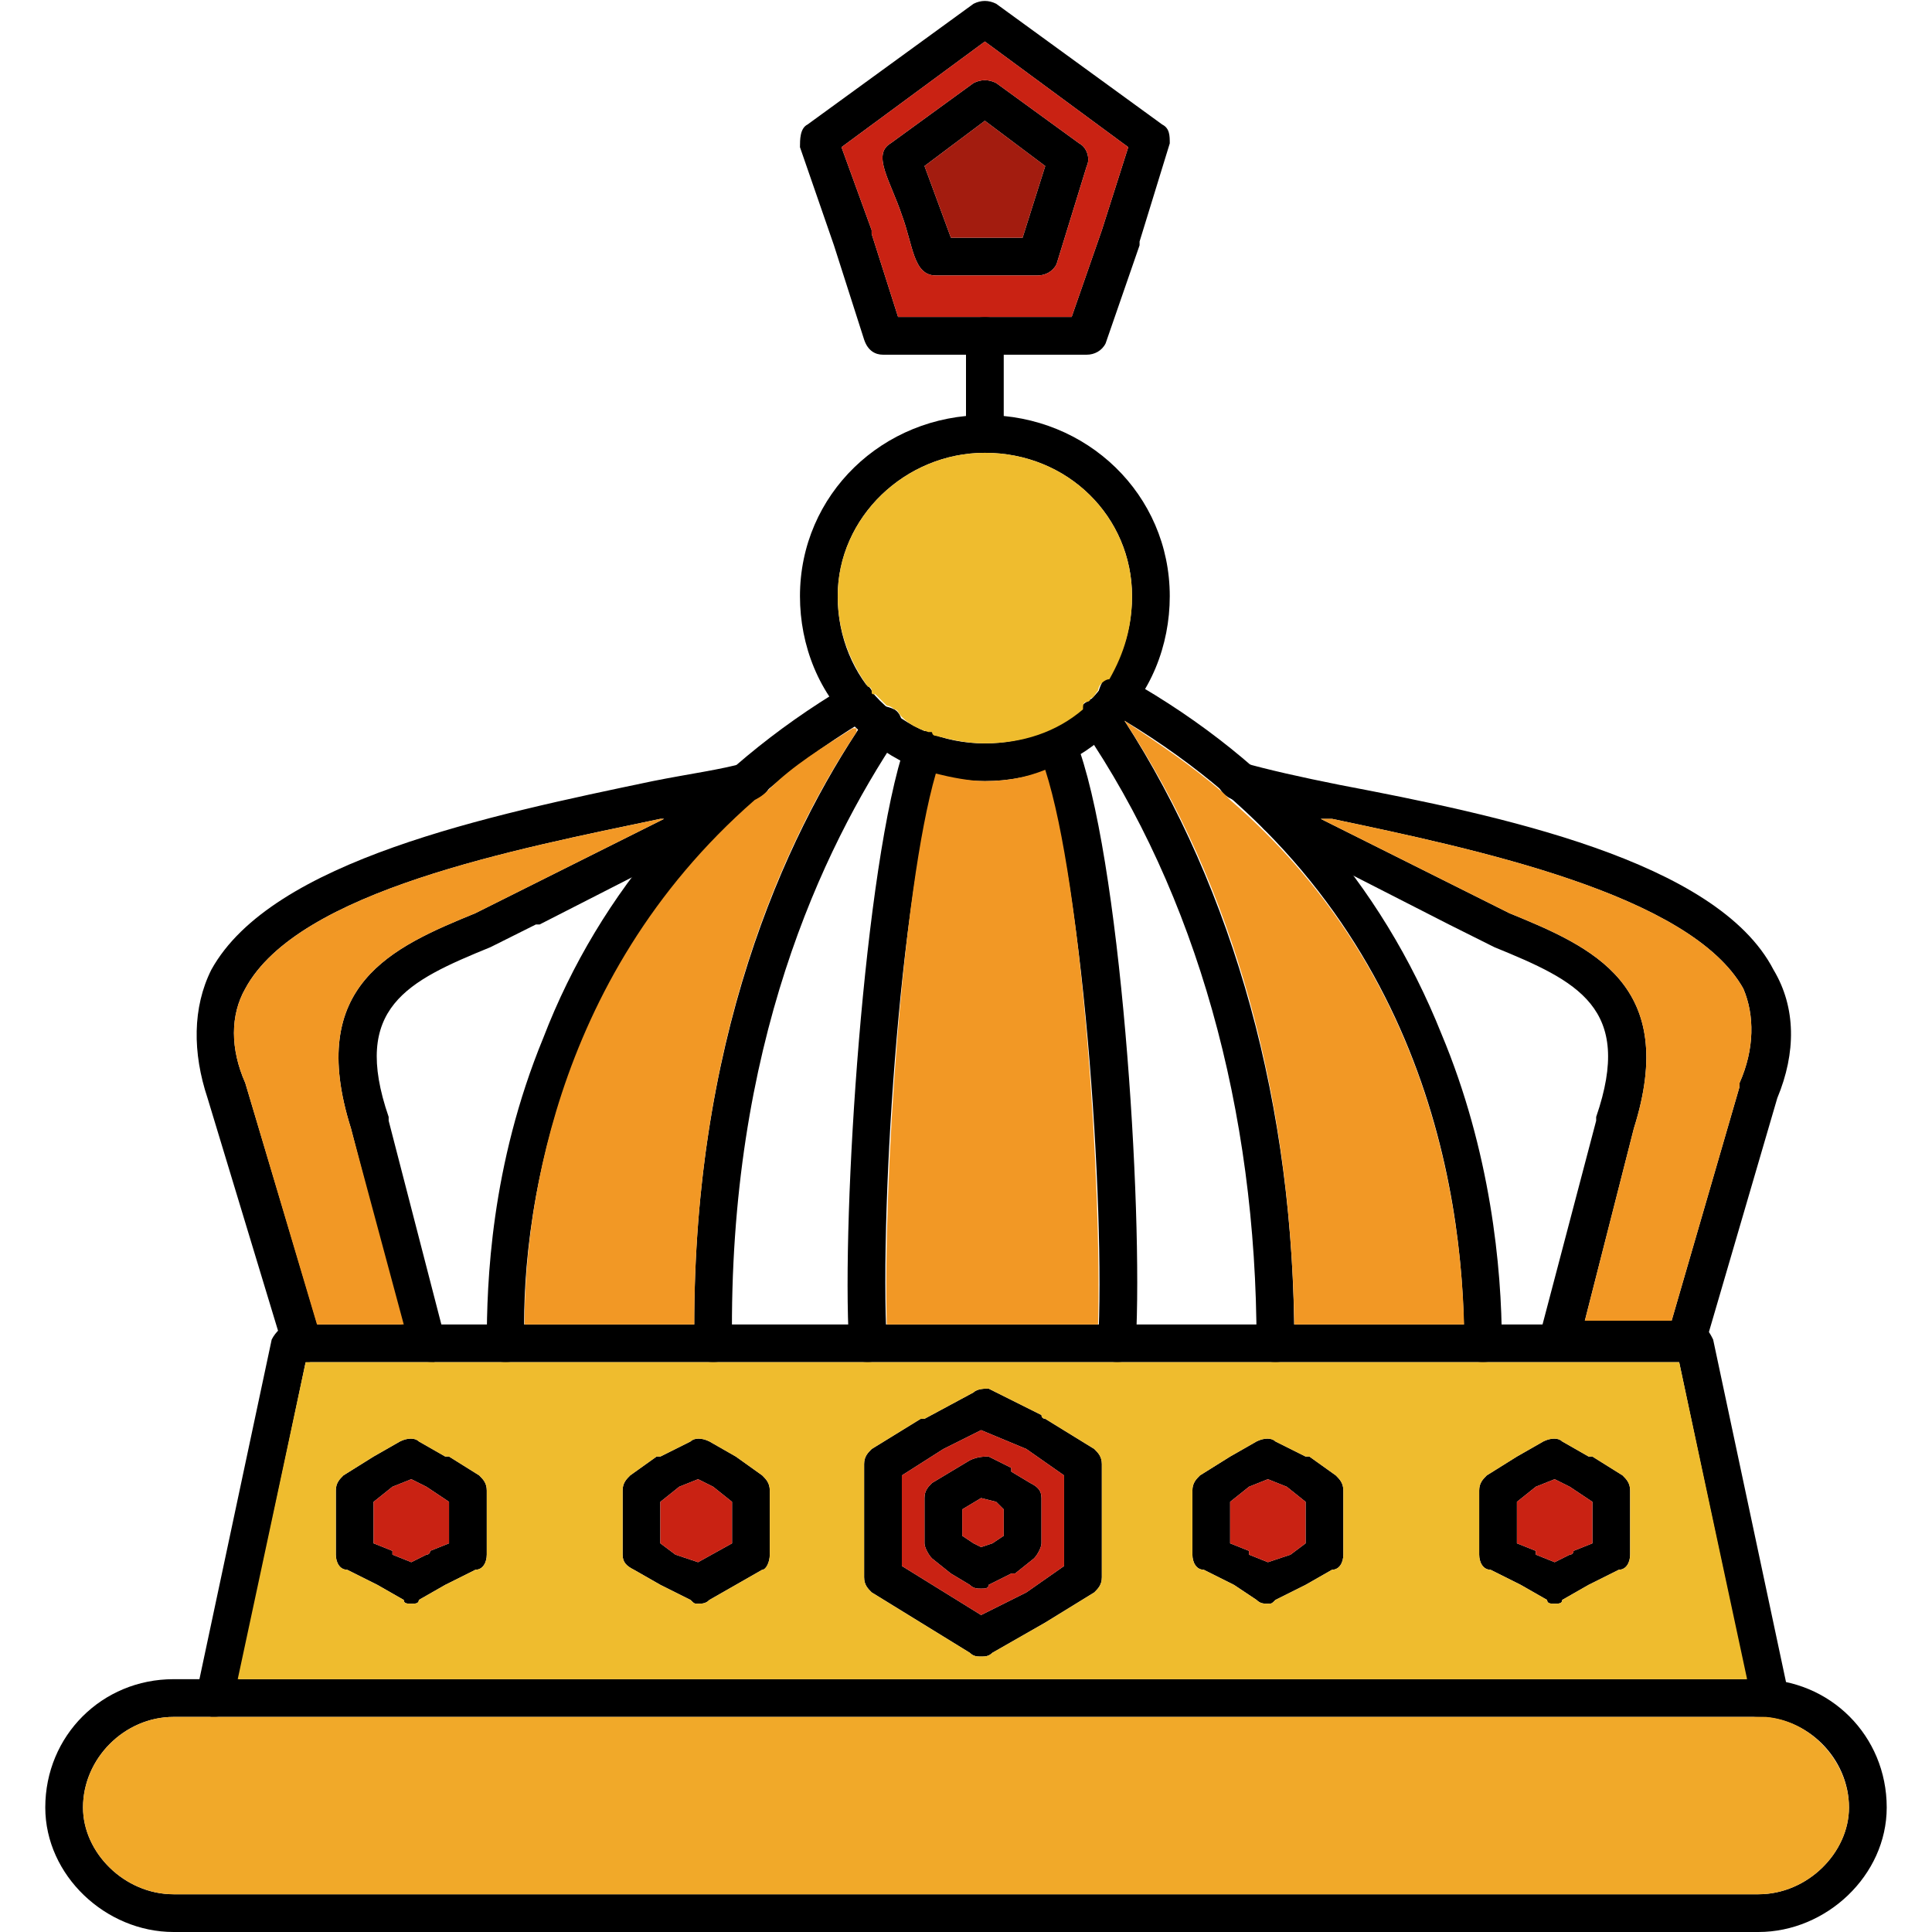 <svg clip-rule="evenodd" fill-rule="evenodd" height="512" image-rendering="optimizeQuality" shape-rendering="geometricPrecision" text-rendering="geometricPrecision" viewBox="0 0 512 512" width="512" xmlns="http://www.w3.org/2000/svg"><g id="Layer_x0020_1"><g id="_609748224"><g><path d="m57 455h-1c-3-1-4-3-4-6l20-94c1-2 3-4 5-4h372c3 0 4 2 5 4l20 94c0 1 0 3-1 4s-2 2-4 2h-3c-3 0-5-2-5-5 0-2 1-3 2-4l-18-85h-364l-19 90c-1 2-3 4-5 4z"/></g><g><path d="m296 361c-3 0-5-3-5-5 2-35-4-128-16-156-1-3 1-6 3-7 3-1 6 1 7 3 12 30 18 124 16 160 0 3-2 5-5 5zm-66 0c-3 0-5-2-5-5-2-34 4-127 15-159 1-2 4-4 7-3 2 1 4 4 3 7-11 28-17 118-15 155 0 2-2 5-5 5z"/></g><g><path d="m134 361c-3 0-5-2-5-5 0-16 1-47 15-81 15-39 43-71 80-93 3-2 6-1 7 1s1 3 1 4c1 0 3 0 5 1s3 5 1 7c-20 30-45 82-44 161 0 3-2 5-5 5-3 0-5-2-5-5-1-80 24-134 45-165-86 52-91 139-90 165 0 3-2 5-5 5z"/></g><g><path d="m393 361c-3 0-5-2-5-5 0-42-12-118-90-165 29 45 45 102 45 165 0 3-2 5-5 5s-5-2-5-5c0-62-16-119-46-163-2-3-1-6 1-7 1-1 2-1 3-1 0-1 0-2 1-4s4-3 7-1c39 22 67 54 83 94 13 31 16 62 16 82 0 3-2 5-5 5z"/></g><g><path d="m80 361c-2 0-4-1-5-4l-20-66c-4-12-4-24 1-34 16-29 74-41 117-50 10-2 18-3 25-5 3-1 5 1 6 4 1 2-1 5-4 6-2 0-5 1-9 2 0 0 1 0 1 1 1 2 0 5-2 6l-47 24h-1c-4 2-8 4-12 6-22 9-37 16-27 45v1l15 58c1 2-1 5-3 6-3 0-6-1-7-4l-15-58c-12-38 11-48 33-57l12-6 38-19h-1c-38 8-96 19-110 45-4 7-4 16 0 25l20 67c1 3-1 6-3 7-1 0-1 0-2 0z"/></g><g><path d="m447 360h-34c-2 0-3-1-4-2s-1-3-1-4l15-57s0 0 0-1c10-29-5-36-27-45-4-2-8-4-12-6l-47-24c-3-1-4-4-3-6 1-1 1-1 1-1-3-1-6-2-8-2-3-1-5-4-4-6 1-3 4-5 6-4 7 2 16 4 26 6 42 8 100 20 115 49 6 10 6 22 1 34l-19 65c-1 2-3 4-5 4zm-27-10h23l18-62c0-1 0-1 0-1 4-9 4-18 1-25-14-25-71-37-109-45-1 0-2 0-3 0l38 19 12 6c22 9 45 19 33 57z"/></g><g><path d="m261 207c-13 0-25-5-34-14-10-9-15-22-15-35 0-27 22-48 49-48s49 21 49 48c0 13-5 26-15 35-9 9-21 14-34 14zm0-87c-21 0-39 17-39 38 0 22 17 39 39 39s39-17 39-39c0-21-17-38-39-38z"/></g><g><path d="m261 120c-3 0-5-2-5-5v-26c0-3 2-5 5-5s5 2 5 5v26c0 3-2 5-5 5z"/></g><g><path d="m288 94h-54c-2 0-4-1-5-4l-8-25-9-26c0-2 0-5 2-6l44-32c2-1 4-1 6 0l44 32c2 1 2 3 2 5l-8 26v1l-9 26c-1 2-3 3-5 3zm-50-10h46l8-23 7-22-38-28-38 28 8 22v1z"/></g><g><path d="m275 73h-27c-6 0-6-8-9-16-3-9-8-16-3-19l22-16c2-1 4-1 6 0l22 16c2 1 3 4 2 6l-8 26c-1 2-3 3-5 3zm-23-10h19l6-19-16-12-16 12z"/></g><g><path d="m260 439c-1 0-2 0-3-1l-26-16c-1-1-2-2-2-4v-30c0-2 1-3 2-4l13-8h1l13-7c1-1 3-1 4-1l14 7c0 1 1 1 1 1l13 8c1 1 2 2 2 4v30c0 2-1 3-2 4l-13 8-14 8c-1 1-2 1-3 1zm-21-24 21 13 12-6 10-7v-24l-10-7-12-5-10 5-11 7z"/></g><g><path d="m260 421c-1 0-2 0-3-1l-5-3-5-4c-1-1-2-3-2-4v-12c0-2 1-3 2-4l10-6c2-1 4-1 5-1l6 3v1l5 3c2 1 3 2 3 4v12c0 1-1 3-2 4l-5 4h-1l-6 3c0 1-1 1-2 1zm-2-12 2 1 3-1 3-2v-7l-2-2-4-1-5 3v7z"/></g><g><path d="m336 425c-1 0-2 0-3-1l-6-4-8-4c-2 0-3-2-3-4v-17c0-2 1-3 2-4l8-5 7-4c2-1 4-1 5 0l8 4h1l7 5c1 1 2 2 2 4v17c0 2-1 4-3 4l-7 4-8 4c-1 1-1 1-2 1zm-10-16 5 2v1l5 2 6-2 4-3v-11l-5-4-5-2-5 2-5 4z"/></g><g><path d="m185 425c-1 0-1 0-2-1l-8-4-7-4c-2-1-3-2-3-4v-17c0-2 1-3 2-4l7-5h1l8-4c1-1 3-1 5 0l7 4 7 5c1 1 2 2 2 4v17c0 2-1 4-2 4l-14 8c-1 1-2 1-3 1zm-6-13 6 2 9-5v-11l-5-4-4-2-5 2-5 4v11z"/></g><g><path d="m412 425c-1 0-2 0-2-1l-7-4-8-4c-2 0-3-2-3-4v-17c0-2 1-3 2-4l8-5 7-4c2-1 4-1 5 0l7 4h1l8 5c1 1 2 2 2 4v17c0 2-1 4-3 4l-8 4-7 4c0 1-1 1-2 1zm-10-16 5 2v1l5 2 4-2c1 0 1-1 1-1l5-2v-11l-6-4-4-2-5 2-5 4z"/></g><g><path d="m109 425c-1 0-2 0-2-1l-7-4-8-4c-2 0-3-2-3-4v-17c0-2 1-3 2-4l8-5 7-4c2-1 4-1 5 0l7 4h1l8 5c1 1 2 2 2 4v17c0 2-1 4-3 4l-8 4-7 4c0 1-1 1-2 1zm-10-16 5 2v1l5 2 4-2c1 0 1-1 1-1l5-2v-11l-6-4-4-2-5 2-5 4z"/></g><g><path d="m466 512h-420c-18 0-34-15-34-33 0-19 15-34 34-34h420c19 0 34 15 34 34 0 18-16 33-34 33zm-420-57c-13 0-24 11-24 24 0 12 11 23 24 23h420c13 0 24-11 24-23 0-13-11-24-24-24z"/></g></g><path d="m46 455c-13 0-24 11-24 24 0 12 11 23 24 23h420c13 0 24-11 24-23s-10-23-22-24h-2-1-408z" fill="#f1a929"/><path d="m63 445h400l-18-84h-52-55-42-66-40-1-1-54-53zm46-20c-1 0-2 0-2-1l-7-4-8-4c-2 0-3-2-3-4v-17c0-2 1-3 2-4l8-5 7-4c2-1 4-1 5 0l7 4h1l8 5c1 1 2 2 2 4v17c0 2-1 4-3 4l-8 4-7 4c0 1-1 1-2 1zm148 13-26-16c-1-1-2-2-2-4v-30c0-2 1-3 2-4l13-8h1l13-7c1-1 3-1 4-1l14 7c0 1 1 1 1 1l13 8c1 1 2 2 2 4v30c0 2-1 3-2 4l-13 8-14 8c-1 1-2 1-3 1s-2 0-3-1zm155-13c-1 0-2 0-2-1l-7-4-8-4c-2 0-3-2-3-4v-17c0-2 1-3 2-4l8-5 7-4c2-1 4-1 5 0l7 4h1l8 5c1 1 2 2 2 4v17c0 2-1 4-3 4l-8 4-7 4c0 1-1 1-2 1zm-227 0c-1 0-1 0-2-1l-8-4-7-4c-2-1-3-2-3-4v-17c0-2 1-3 2-4l7-5h1l8-4c1-1 3-1 5 0l7 4 7 5c1 1 2 2 2 4v17c0 2-1 4-2 4l-14 8c-1 1-2 1-3 1zm151 0c-1 0-2 0-3-1l-6-4-8-4c-2 0-3-2-3-4v-17c0-2 1-3 2-4l8-5 7-4c2-1 4-1 5 0l8 4h1l7 5c1 1 2 2 2 4v17c0 2-1 4-3 4l-7 4-8 4c-1 1-1 1-2 1z" fill="#efbc2e"/><g fill="#c92213"><path d="m119 409v-11l-6-4-4-2-5 2-5 4v11l5 2v1l5 2 4-2c1 0 1-1 1-1z"/><path d="m175 398v11l4 3 6 2 9-5v-11l-5-4-4-2-5 2z"/><path d="m255 400v7l3 2 2 1 3-1 3-2v-7l-2-2-4-1z"/><path d="m257 387c2-1 4-1 5-1l6 3v1l5 3c2 1 3 2 3 4v12c0 1-1 3-2 4l-5 4h-1l-6 3c0 1-1 1-2 1s-2 0-3-1l-5-3-5-4c-1-1-2-3-2-4v-12c0-2 1-3 2-4zm-18 28 21 13 12-6 10-7v-24l-10-7-12-5-10 5-11 7z"/><path d="m326 398v11l5 2v1l5 2 6-2 4-3v-11l-5-4-5-2-5 2z"/><path d="m402 398v11l5 2v1l5 2 4-2c1 0 1-1 1-1l5-2v-11l-6-4-4-2-5 2z"/></g><path d="m291 351c1-36-4-116-14-147-5 2-10 3-16 3-4 0-9-1-13-2-9 31-14 109-13 146z" fill="#f29825"/><path d="m298 191c29 44 44 99 45 160h45c-1-36-11-95-62-139-1-1-2-2-2-2-8-7-17-13-26-19z" fill="#f29825"/><path d="m400 242c22 9 45 19 33 57l-13 51h23l18-62c0-1 0-1 0-1 4-9 4-18 1-25-14-25-71-37-109-45h-3l38 19z" fill="#f29825"/><path d="m184 351c0-75 23-127 43-157 0-1 0-1 0-1-1 0-1 0-1 0-8 5-16 10-22 16-1 1-2 2-4 3-55 48-61 113-61 139z" fill="#f29825"/><path d="m93 299c-12-38 11-48 33-57l12-6 38-19h-1c-38 8-96 19-110 45-4 7-4 16 0 25l19 64h23z" fill="#f29825"/><path d="m235 187s1 0 2 1c1 0 1 1 2 2 2 2 4 3 7 4h1s0 1 1 1c4 1 8 2 13 2 10 0 19-3 26-9 0-1 0-2 1-2 0 0 1 0 1-1 1 0 1-1 2-2 0 0 0-1 1-2 0 0 1-1 2-1 4-7 6-14 6-22 0-21-17-38-39-38-21 0-39 17-39 38 0 9 3 17 8 24 1 0 1 1 1 1 0 1 0 1 1 1z" fill="#efbc2e"/><path d="m245 44 7 19h19l6-19-16-12z" fill="#a31c0f"/><path d="m248 73c-6 0-6-8-9-16-3-9-8-16-3-19l22-16c2-1 4-1 6 0l22 16c2 1 3 4 2 6l-8 26c-1 2-3 3-5 3zm-10 11h23 23l8-23 7-22-38-28-38 28 8 22v1z" fill="#c92213"/></g></svg>